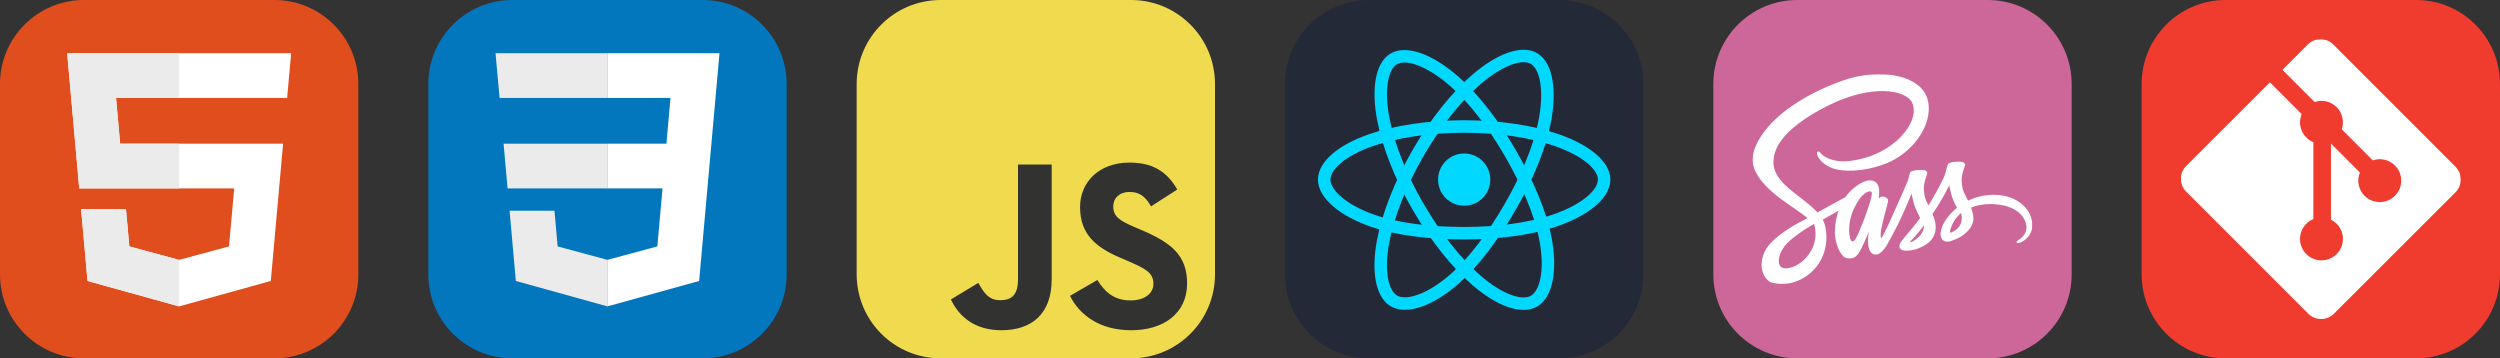 <svg width="1786" height="256" viewBox="0 0 1786 256" fill="none" xmlns="http://www.w3.org/2000/svg">
<rect x="0" y="0" width="1786" height="256" fill="#333333" stroke="none"/>
<rect width="1786" height="256" fill="none"/>
<g clip-path="url(#clip0_0_1)">
<path d="M1114 0H978C944.863 0 918 26.863 918 60V196C918 229.137 944.863 256 978 256H1114C1147.14 256 1174 229.137 1174 196V60C1174 26.863 1147.14 0 1114 0Z" fill="#242938"/>
<path d="M1046 146.951C1056.31 146.951 1064.66 138.598 1064.66 128.295C1064.66 117.992 1056.31 109.639 1046 109.639C1035.7 109.639 1027.35 117.992 1027.35 128.295C1027.35 138.598 1035.7 146.951 1046 146.951Z" fill="#00D8FF"/>
<path fill-rule="evenodd" clip-rule="evenodd" d="M1046 90.363C1071.05 90.363 1094.32 93.957 1111.86 99.998C1133 107.275 1146 118.306 1146 128.295C1146 138.704 1132.23 150.423 1109.52 157.944C1092.36 163.63 1069.78 166.598 1046 166.598C1021.62 166.598 998.539 163.812 981.183 157.881C959.226 150.376 946 138.506 946 128.295C946 118.387 958.41 107.441 979.251 100.175C996.862 94.035 1020.71 90.363 1046 90.363H1046Z" stroke="#00D8FF" stroke-width="8.911"/>
<path fill-rule="evenodd" clip-rule="evenodd" d="M1012.98 109.438C1025.49 87.74 1040.23 69.378 1054.23 57.197C1071.09 42.521 1087.14 36.773 1095.8 41.762C1104.81 46.962 1108.08 64.75 1103.26 88.171C1099.61 105.879 1090.9 126.925 1079.02 147.523C1066.84 168.641 1052.9 187.247 1039.09 199.315C1021.62 214.587 1004.73 220.114 995.883 215.013C987.3 210.067 984.018 193.846 988.136 172.161C991.614 153.838 1000.35 131.349 1012.98 109.438H1012.98Z" stroke="#00D8FF" stroke-width="8.911"/>
<path fill-rule="evenodd" clip-rule="evenodd" d="M1013.01 147.578C1000.46 125.904 991.919 103.962 988.353 85.752C984.06 63.811 987.095 47.035 995.74 42.031C1004.75 36.816 1021.79 42.866 1039.67 58.744C1053.19 70.748 1067.08 88.805 1078.99 109.383C1091.2 130.481 1100.36 151.856 1103.92 169.844C1108.43 192.608 1104.78 210.001 1095.94 215.116C1087.37 220.08 1071.68 214.825 1054.95 200.427C1040.81 188.263 1025.68 169.468 1013.01 147.578Z" stroke="#00D8FF" stroke-width="8.911"/>
</g>
<g clip-path="url(#clip1_0_1)">
<path d="M808 0H672C638.863 0 612 26.863 612 60V196C612 229.137 638.863 256 672 256H808C841.137 256 868 229.137 868 196V60C868 26.863 841.137 0 808 0Z" fill="#F0DB4F"/>
<path d="M679.312 213.932L698.903 202.076C702.682 208.777 706.12 214.447 714.367 214.447C722.272 214.447 727.256 211.355 727.256 199.327V117.529H751.314V199.667C751.314 224.584 736.708 235.926 715.398 235.926C696.153 235.926 684.982 225.959 679.311 213.93" fill="#323330"/>
<path d="M764.381 211.354L783.969 200.013C789.126 208.434 795.828 214.62 807.684 214.62C817.653 214.62 824.009 209.636 824.009 202.762C824.009 194.514 817.479 191.592 806.481 186.782L800.468 184.203C783.111 176.815 771.597 167.535 771.597 147.945C771.597 129.901 785.345 116.153 806.826 116.153C822.12 116.153 833.118 121.481 841.022 135.4L822.291 147.429C818.166 140.04 813.7 137.119 806.826 137.119C799.78 137.119 795.312 141.587 795.312 147.429C795.312 154.646 799.78 157.568 810.09 162.037L816.104 164.614C836.553 173.379 848.067 182.313 848.067 202.418C848.067 224.072 831.055 235.928 808.2 235.928C785.861 235.928 771.426 225.274 764.381 211.354Z" fill="#323330"/>
</g>
<g clip-path="url(#clip2_0_1)">
<path d="M196 0H60C26.863 0 0 26.863 0 60V196C0 229.137 26.863 256 60 256H196C229.137 256 256 229.137 256 196V60C256 26.863 229.137 0 196 0Z" fill="#E14E1D"/>
<path d="M48 38L56.61 134.593H167.32L163.605 176.023L127.959 185.661L92.38 176.037L90.001 149.435H57.939L62.524 200.716L127.951 218.888L193.461 200.716L202.244 102.655H85.824L82.901 69.945H205.041H205.139L208 38H48Z" fill="white"/>
<path d="M128 38H48L56.61 134.593H128V102.655H85.824L82.901 69.945H128V38Z" fill="#EBEBEB"/>
<path d="M128 185.647L127.959 185.661L92.38 176.037L90.001 149.435H57.939L62.524 200.716L127.951 218.888L128 218.874V185.647Z" fill="#EBEBEB"/>
</g>
<g clip-path="url(#clip3_0_1)">
<path d="M1726 0H1590C1556.86 0 1530 26.863 1530 60V196C1530 229.137 1556.86 256 1590 256H1726C1759.14 256 1786 229.137 1786 196V60C1786 26.863 1759.14 0 1726 0Z" fill="#F03C2E"/>
<mask id="mask0_0_1" style="mask-type:luminance" maskUnits="userSpaceOnUse" x="1558" y="28" width="200" height="200">
<path d="M1758 28H1558V228H1758V28Z" fill="white"/>
</mask>
<g mask="url(#mask0_0_1)">
<path d="M1754.22 119.094L1666.91 31.775C1665.71 30.579 1664.29 29.63 1662.73 28.982C1661.17 28.335 1659.49 28.002 1657.8 28.002C1656.11 28.002 1654.43 28.335 1652.87 28.982C1651.31 29.63 1649.89 30.579 1648.69 31.775L1630.57 49.9L1653.57 72.9C1658.92 71.025 1665.04 72.306 1669.31 76.569C1671.33 78.601 1672.75 81.164 1673.39 83.963C1674.04 86.763 1673.88 89.686 1672.94 92.4L1695.11 114.569C1700.47 112.719 1706.66 113.912 1710.94 118.206C1712.36 119.63 1713.49 121.32 1714.26 123.18C1715.03 125.04 1715.43 127.033 1715.43 129.046C1715.42 131.059 1715.03 133.052 1714.26 134.912C1713.49 136.771 1712.36 138.461 1710.93 139.884C1709.51 141.308 1707.82 142.436 1705.96 143.206C1704.1 143.977 1702.11 144.373 1700.09 144.372C1698.08 144.372 1696.09 143.975 1694.23 143.205C1692.37 142.434 1690.68 141.305 1689.26 139.881C1684.76 135.381 1683.64 128.756 1685.92 123.212L1665.24 102.537V156.944C1666.74 157.686 1668.12 158.666 1669.31 159.844C1670.73 161.267 1671.86 162.956 1672.63 164.816C1673.4 166.675 1673.79 168.668 1673.79 170.681C1673.79 172.694 1673.4 174.687 1672.63 176.546C1671.86 178.406 1670.73 180.096 1669.31 181.519C1667.88 182.942 1666.19 184.071 1664.33 184.841C1662.47 185.611 1660.48 186.008 1658.47 186.008C1656.46 186.008 1654.46 185.611 1652.6 184.841C1650.74 184.071 1649.05 182.942 1647.63 181.519C1646.21 180.096 1645.08 178.407 1644.3 176.548C1643.53 174.688 1643.14 172.694 1643.14 170.681C1643.14 168.668 1643.53 166.675 1644.3 164.815C1645.08 162.955 1646.21 161.266 1647.63 159.844C1649.11 158.369 1650.76 157.25 1652.65 156.5V101.587C1650.82 100.837 1649.11 99.731 1647.63 98.244C1645.48 96.094 1644.02 93.353 1643.43 90.368C1642.84 87.384 1643.15 84.292 1644.33 81.487L1621.64 58.812L1561.77 118.625C1560.57 119.821 1559.62 121.241 1558.97 122.804C1558.33 124.367 1557.99 126.042 1557.99 127.734C1557.99 129.426 1558.33 131.102 1558.97 132.665C1559.62 134.228 1560.57 135.648 1561.77 136.844L1649.09 224.156C1650.29 225.352 1651.71 226.301 1653.27 226.949C1654.83 227.596 1656.51 227.929 1658.2 227.929C1659.89 227.929 1661.57 227.596 1663.13 226.949C1664.69 226.301 1666.11 225.352 1667.31 224.156L1754.22 137.375C1755.42 136.179 1756.37 134.759 1757.02 133.196C1757.67 131.633 1758 129.958 1758 128.266C1758 126.574 1757.67 124.898 1757.02 123.335C1756.37 121.772 1755.42 120.352 1754.22 119.156" fill="white"/>
</g>
</g>
<g clip-path="url(#clip4_0_1)">
<path d="M502 0H366C332.863 0 306 26.863 306 60V196C306 229.137 332.863 256 366 256H502C535.137 256 562 229.137 562 196V60C562 26.863 535.137 0 502 0Z" fill="#0277BD"/>
<path d="M359.753 102.651L362.615 134.593H434.096V102.651H359.753Z" fill="#EBEBEB"/>
<path d="M434.095 38H433.985H354L356.904 69.942H434.095V38Z" fill="#EBEBEB"/>
<path d="M434.095 218.841V185.608L433.955 185.645L398.381 176.04L396.107 150.564H378.821H364.042L368.517 200.718L433.948 218.882L434.095 218.841Z" fill="#EBEBEB"/>
<path d="M473.318 134.593L469.61 176.019L433.985 185.635V218.866L499.468 200.718L499.948 195.321L507.454 111.229L508.233 102.651L514 38H433.985V69.942H478.994L476.088 102.651H433.985V134.593H473.318Z" fill="white"/>
</g>
<g clip-path="url(#clip5_0_1)">
<path d="M1420 0H1284C1250.86 0 1224 26.863 1224 60V196C1224 229.137 1250.86 256 1284 256H1420C1453.14 256 1480 229.137 1480 196V60C1480 26.863 1453.14 0 1420 0Z" fill="#CD6799"/>
<mask id="mask1_0_1" style="mask-type:luminance" maskUnits="userSpaceOnUse" x="1252" y="53" width="200" height="150">
<path d="M1452 53H1252V202.909H1452V53Z" fill="white"/>
</mask>
<g mask="url(#mask1_0_1)">
<path d="M1424.11 139.163C1417.13 139.199 1411.07 140.879 1406 143.361C1404.14 139.674 1402.27 136.388 1401.95 133.978C1401.58 131.167 1401.14 129.451 1401.58 126.092C1402.02 122.733 1403.99 117.951 1403.95 117.586C1403.92 117.22 1403.51 115.505 1399.5 115.468C1395.48 115.432 1392.02 116.235 1391.61 117.294C1391.21 118.352 1390.45 120.762 1389.93 123.245C1389.24 126.896 1381.9 139.93 1377.7 146.757C1376.35 144.092 1375.18 141.755 1374.93 139.893C1374.56 137.082 1374.12 135.366 1374.56 132.007C1375 128.648 1376.97 123.865 1376.94 123.5C1376.9 123.135 1376.5 121.419 1372.48 121.383C1368.47 121.346 1365 122.149 1364.6 123.208C1364.19 124.267 1363.76 126.75 1362.92 129.159C1362.08 131.569 1352.33 153.329 1349.77 158.951C1348.46 161.835 1347.33 164.135 1346.52 165.705C1346.52 165.705 1346.49 165.815 1346.38 165.997C1345.68 167.348 1345.28 168.078 1345.28 168.078C1345.28 168.078 1345.28 168.078 1345.28 168.115C1344.73 169.101 1344.15 170.013 1343.86 170.013C1343.64 170.013 1343.24 167.385 1343.93 163.807C1345.39 156.249 1348.86 144.493 1348.82 144.092C1348.82 143.873 1349.48 141.828 1346.56 140.769C1343.71 139.71 1342.69 141.463 1342.43 141.463C1342.18 141.463 1342 142.084 1342 142.084C1342 142.084 1345.17 128.867 1335.94 128.867C1330.17 128.867 1322.21 135.183 1318.27 140.879C1315.78 142.23 1310.49 145.114 1304.83 148.217C1302.68 149.422 1300.45 150.627 1298.37 151.759C1298.22 151.613 1298.08 151.43 1297.93 151.284C1286.76 139.345 1266.09 130.912 1266.97 114.884C1267.3 109.042 1269.31 93.708 1306.65 75.088C1337.4 59.937 1361.86 64.135 1366.09 73.445C1372.15 86.735 1352.99 111.415 1321.22 114.993C1309.1 116.344 1302.75 111.671 1301.14 109.919C1299.46 108.093 1299.21 107.984 1298.59 108.349C1297.56 108.896 1298.22 110.539 1298.59 111.488C1299.54 113.971 1303.44 118.352 1310.05 120.506C1315.89 122.405 1330.09 123.464 1347.29 116.819C1366.53 109.371 1381.57 88.67 1377.15 71.328C1372.74 53.73 1343.53 47.925 1315.89 57.746C1299.46 63.588 1281.65 72.788 1268.83 84.763C1253.61 99.002 1251.2 111.379 1252.18 116.563C1255.72 134.964 1281.1 146.939 1291.25 155.811C1290.74 156.103 1290.26 156.359 1289.86 156.578C1284.79 159.097 1265.44 169.21 1260.62 179.908C1255.14 192.029 1261.49 200.718 1265.69 201.886C1278.73 205.501 1292.12 199.002 1299.32 188.268C1306.51 177.534 1305.63 163.588 1302.31 157.199C1302.27 157.126 1302.24 157.053 1302.16 156.98C1303.48 156.213 1304.83 155.41 1306.14 154.643C1308.74 153.11 1311.29 151.686 1313.48 150.517C1312.24 153.913 1311.33 157.965 1310.89 163.807C1310.34 170.671 1313.15 179.579 1316.84 183.084C1318.48 184.617 1320.42 184.654 1321.66 184.654C1325.97 184.654 1327.9 181.076 1330.06 176.841C1332.69 171.656 1335.06 165.632 1335.06 165.632C1335.06 165.632 1332.1 181.916 1340.13 181.916C1343.05 181.916 1346.01 178.119 1347.33 176.184C1347.33 176.22 1347.33 176.22 1347.33 176.22C1347.33 176.22 1347.4 176.111 1347.55 175.855C1347.84 175.38 1348.02 175.088 1348.02 175.088C1348.02 175.088 1348.02 175.052 1348.02 175.015C1349.19 172.971 1351.82 168.334 1355.72 160.63C1360.76 150.7 1365.62 138.287 1365.62 138.287C1365.62 138.287 1366.06 141.317 1367.55 146.355C1368.43 149.313 1370.25 152.562 1371.71 155.702C1370.55 157.345 1369.82 158.257 1369.82 158.257C1369.82 158.257 1369.82 158.257 1369.85 158.294C1368.9 159.535 1367.88 160.886 1366.75 162.2C1362.77 166.947 1358.02 172.387 1357.37 173.957C1356.6 175.819 1356.78 177.169 1358.24 178.265C1359.3 179.068 1361.2 179.177 1363.13 179.068C1366.71 178.812 1369.23 177.936 1370.47 177.388C1372.41 176.695 1374.67 175.636 1376.79 174.066C1380.7 171.182 1383.07 167.056 1382.85 161.616C1382.74 158.622 1381.75 155.629 1380.55 152.817C1380.92 152.306 1381.24 151.795 1381.61 151.284C1387.78 142.266 1392.56 132.372 1392.56 132.372C1392.56 132.372 1393 135.402 1394.5 140.441C1395.23 142.996 1396.72 145.771 1398.04 148.473C1392.23 153.183 1388.66 158.659 1387.38 162.237C1385.08 168.882 1386.87 171.875 1390.26 172.569C1391.8 172.898 1393.99 172.168 1395.59 171.474C1397.64 170.817 1400.05 169.685 1402.35 168.005C1406.25 165.121 1410.01 161.105 1409.79 155.665C1409.68 153.183 1409.03 150.736 1408.12 148.363C1413.04 146.319 1419.4 145.187 1427.5 146.136C1444.88 148.181 1448.31 159.024 1447.65 163.588C1447 168.151 1443.35 170.634 1442.14 171.401C1440.94 172.168 1440.54 172.423 1440.65 172.971C1440.79 173.774 1441.38 173.737 1442.4 173.591C1443.82 173.336 1451.53 169.904 1451.85 161.507C1452.4 150.773 1442.18 139.053 1424.11 139.163ZM1290.04 184.362C1284.27 190.641 1276.24 193.015 1272.77 191.007C1269.05 188.852 1270.51 179.579 1277.59 172.934C1281.9 168.882 1287.45 165.121 1291.14 162.821C1291.98 162.31 1293.22 161.58 1294.72 160.667C1294.97 160.521 1295.12 160.448 1295.12 160.448C1295.41 160.265 1295.7 160.083 1295.99 159.9C1298.59 169.393 1296.1 177.754 1290.04 184.362ZM1332.03 155.811C1330.02 160.704 1325.82 173.226 1323.27 172.533C1321.08 171.948 1319.73 162.456 1322.83 153.073C1324.4 148.363 1327.72 142.741 1329.66 140.55C1332.8 137.045 1336.26 135.877 1337.1 137.301C1338.16 139.163 1333.27 152.744 1332.03 155.811ZM1366.68 172.387C1365.84 172.825 1365.03 173.117 1364.67 172.898C1364.41 172.752 1365.03 172.168 1365.03 172.168C1365.03 172.168 1369.38 167.494 1371.09 165.377C1372.08 164.135 1373.25 162.675 1374.49 161.032C1374.49 161.178 1374.49 161.361 1374.49 161.507C1374.49 167.093 1369.09 170.853 1366.68 172.387ZM1393.4 166.289C1392.78 165.851 1392.89 164.391 1394.97 159.827C1395.78 158.038 1397.67 155.045 1400.92 152.16C1401.29 153.329 1401.54 154.46 1401.51 155.519C1401.47 162.566 1396.43 165.194 1393.4 166.289Z" fill="white"/>
</g>
</g>
<defs>
<clipPath id="clip0_0_1">
<rect width="256" height="256" fill="white" transform="translate(918)"/>
</clipPath>
<clipPath id="clip1_0_1">
<rect width="256" height="256" fill="white" transform="translate(612)"/>
</clipPath>
<clipPath id="clip2_0_1">
<rect width="256" height="256" fill="white"/>
</clipPath>
<clipPath id="clip3_0_1">
<rect width="256" height="256" fill="white" transform="translate(1530)"/>
</clipPath>
<clipPath id="clip4_0_1">
<rect width="256" height="256" fill="white" transform="translate(306)"/>
</clipPath>
<clipPath id="clip5_0_1">
<rect width="256" height="256" fill="white" transform="translate(1224)"/>
</clipPath>
</defs>
</svg>
